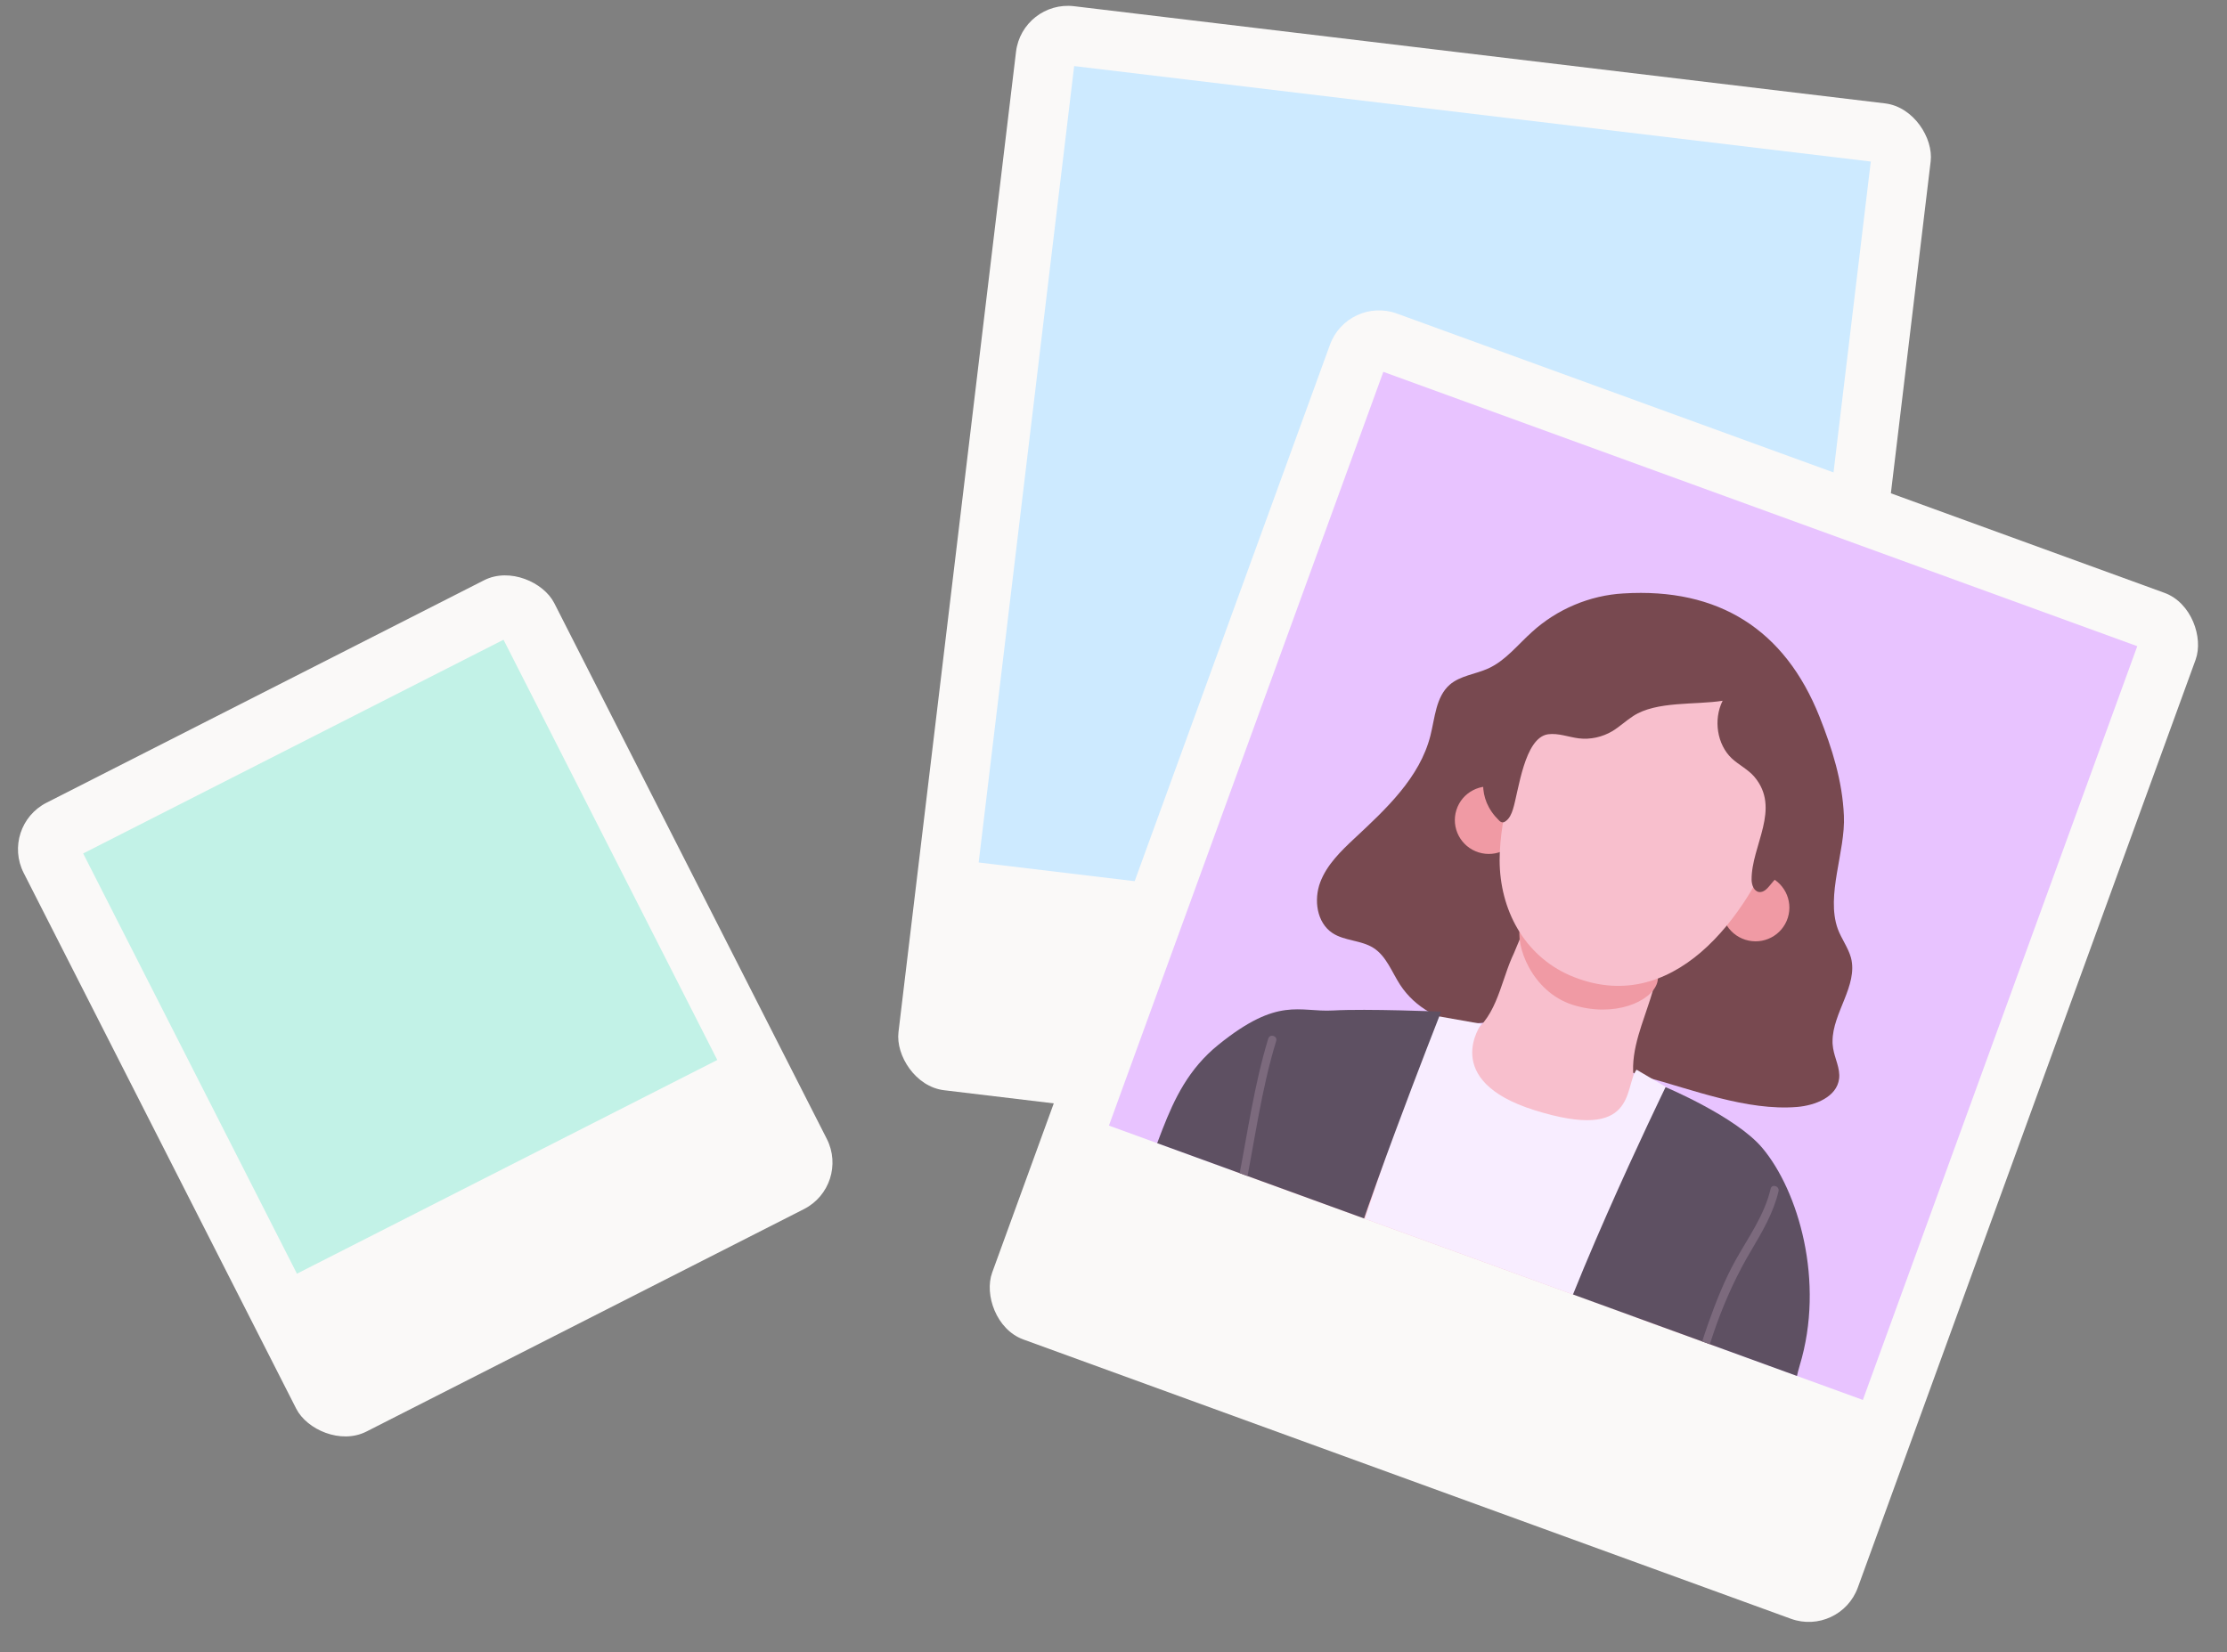 <svg width="128" height="95" viewBox="0 0 128 95" fill="none" xmlns="http://www.w3.org/2000/svg">
<rect x="0" y="0" width="128" height="95" fill="#808080" stroke="none"/>
<rect x="58.754" width="52.947" height="62.768" rx="3" transform="rotate(6.835 58.754 0)" fill="#FAF9F8"/>
<rect x="61.739" y="3.799" width="46.115" height="46.115" transform="rotate(6.835 61.739 3.799)" fill="#CDEAFF"/>
<rect y="47.509" width="34.214" height="40.56" rx="3" transform="rotate(-26.956 0 47.509)" fill="#FAF9F8"/>
<rect x="4.78" y="49.066" width="27.105" height="27.105" transform="rotate(-26.956 4.78 49.066)" fill="#C2F2E7"/>
<rect x="77.468" y="17" width="52.947" height="62.768" rx="3" transform="rotate(20 77.468 17)" fill="#FAF9F8"/>
<rect x="79.509" y="21.378" width="46.115" height="46.115" transform="rotate(20 79.509 21.378)" fill="#E8C3FF"/>
<g opacity="0.7" clip-path="url(#clip0_901_75)">
<path d="M105.328 59.864C105.323 60.001 105.344 60.133 105.362 60.276C105.455 60.858 105.779 61.425 105.705 62.017C105.575 63.069 104.33 63.555 103.286 63.641C100.399 63.875 97.249 62.632 94.585 61.919C92.073 61.242 89.706 59.028 87.148 58.737C86.226 58.635 85.298 58.871 84.369 58.829C82.819 58.768 81.327 57.922 80.479 56.626C79.997 55.884 79.682 54.968 78.939 54.496C78.227 54.046 77.281 54.1 76.584 53.642C75.68 53.043 75.502 51.732 75.883 50.721C76.264 49.711 77.076 48.925 77.86 48.192C79.672 46.502 81.608 44.701 82.215 42.293C82.478 41.258 82.526 40.068 83.325 39.365C83.93 38.84 84.808 38.764 85.541 38.43C86.537 37.978 87.242 37.057 88.063 36.323C89.488 35.027 91.372 34.226 93.303 34.118C98.797 33.776 102.589 36.212 104.575 41.194C105.31 43.046 105.895 44.9 105.981 46.898C106.076 48.95 104.933 51.465 105.629 53.404C105.839 53.973 106.222 54.47 106.388 55.062C106.801 56.661 105.327 58.231 105.328 59.864Z" fill="#491606"/>
<path d="M70.996 66.461C70.765 67.745 70.598 68.826 70.537 69.177C70.472 69.539 70.408 69.901 70.355 70.266C70.17 71.404 70.022 72.541 69.908 73.689C69.874 74.036 69.839 74.382 69.804 74.729C69.795 74.874 69.772 75.027 69.763 75.172C69.707 75.783 69.677 76.39 69.632 77.005C69.624 77.225 69.631 77.399 69.622 77.507C69.545 79.678 69.472 81.837 69.395 84.008C69.394 84.168 69.379 84.335 69.378 84.495C69.326 85.798 69.245 87.117 68.876 88.369C68.415 89.913 67.561 91.21 66.606 92.475C66.279 93.162 65.895 93.83 65.47 94.473C65.139 94.973 64.79 95.455 64.47 95.921C67.812 99.414 82.23 103.965 87.182 102.7C87.179 102.317 87.183 101.949 87.199 101.584C87.373 98.79 87.863 95.899 89.475 93.608C89.621 93.222 89.778 92.84 89.969 92.469C91.923 88.583 95.378 85.861 96.886 81.737L96.954 81.758C97.545 80.194 98.114 78.585 98.731 76.979C98.88 76.582 99.03 76.185 99.179 75.788C99.614 74.643 100.012 73.498 100.345 72.321C100.784 70.77 100.453 69.778 99.736 68.948C99.61 68.798 99.47 68.655 99.318 68.508C98.9 68.106 98.409 67.741 97.89 67.344C97.622 67.136 97.342 66.924 97.058 66.687C96.887 66.56 96.743 66.428 96.591 66.281C95.435 65.239 94.353 63.999 93.986 62.49C93.595 60.863 94.221 59.346 94.727 57.816C94.901 57.304 95.063 56.788 95.166 56.265C95.492 54.679 95.008 52.837 94.057 51.453C93.847 51.14 93.603 50.854 93.348 50.601C92.847 50.11 92.246 49.699 91.571 49.524C90.885 49.345 90.133 49.416 89.539 49.809C89.207 50.037 88.951 50.339 88.745 50.681C88.509 51.075 88.331 51.524 88.159 51.951C87.956 52.479 87.753 53.007 87.542 53.52C87.37 53.947 87.195 54.385 87.012 54.808C86.973 54.895 86.93 54.992 86.89 55.078C86.213 56.64 85.952 58.728 84.281 59.595C81.26 61.172 78.651 60.302 75.666 60.349C75.305 60.358 74.939 60.379 74.57 60.41C73.587 60.508 72.907 60.898 72.421 61.46C71.38 62.723 71.287 64.79 70.996 66.461Z" fill="#FFBEB8"/>
<path d="M100.318 54.028C99.292 53.705 98.721 52.614 99.043 51.592C99.365 50.57 100.457 50.003 101.483 50.326C102.509 50.649 103.08 51.739 102.758 52.761C102.437 53.784 101.344 54.351 100.318 54.028Z" fill="#F4897D"/>
<path d="M84.984 49.004C83.958 48.681 83.387 47.59 83.709 46.568C84.031 45.546 85.124 44.979 86.149 45.302C87.175 45.625 87.746 46.715 87.424 47.738C87.103 48.76 86.01 49.327 84.984 49.004Z" fill="#F4897D"/>
<path d="M95.244 56.516C94.908 57.584 92.782 58.521 90.405 57.773C88.028 57.025 87.056 54.295 87.392 53.227C87.728 52.158 89.246 53.156 91.623 53.904C94 54.652 95.581 55.447 95.244 56.516Z" fill="#F4897D"/>
<path d="M97.761 54.747C98.8 53.854 99.712 52.72 100.475 51.501C102.673 48.005 102.55 44.306 99.997 40.986C99.381 40.176 98.705 39.397 97.868 38.807C94.814 36.638 91.168 37.717 88.986 40.438C87.798 41.926 87.192 43.572 86.895 45.315C86.444 46.468 86.194 48.226 86.193 49.471C86.205 52.28 87.585 54.915 90.225 56.073C93.159 57.337 95.722 56.495 97.761 54.747Z" fill="#FFBEB8"/>
<path d="M103.65 48.504C103.466 49.003 103.061 49.474 102.639 49.913C102.315 50.256 101.966 50.592 101.715 50.917C101.562 51.106 101.363 51.308 101.113 51.285C100.803 51.243 100.677 50.869 100.675 50.576C100.66 48.607 102.393 46.492 100.826 44.648C100.459 44.226 99.942 43.979 99.535 43.6C98.691 42.806 98.468 41.37 99.011 40.287C97.46 40.538 95.215 40.291 93.873 41.164C93.467 41.426 93.102 41.771 92.683 42.029C92.101 42.376 91.403 42.532 90.741 42.449C90.156 42.376 89.57 42.136 88.978 42.214C87.607 42.41 87.287 45.484 86.96 46.523C86.876 46.79 86.764 47.061 86.524 47.222C86.471 47.261 86.41 47.284 86.345 47.277C86.267 47.267 86.201 47.218 86.152 47.161C86.069 47.079 85.999 47.001 85.929 46.923C84.799 45.579 85.291 44.146 85.798 42.62C86.329 41.018 86.714 39.453 87.737 38.048C88.562 36.929 89.757 36.135 91.106 35.626C93.477 34.743 96.358 34.73 98.626 35.374C99.47 35.612 100.243 36.245 100.966 36.821C101.205 37.008 101.443 37.194 101.673 37.364C103.354 38.548 104.645 41.309 104.579 43.28C104.562 43.762 104.471 44.221 104.377 44.693C104.157 45.905 104.078 47.315 103.65 48.504Z" fill="#491606"/>
<path d="M88.18 63.821C82.745 62.11 85.147 58.865 85.147 58.865L82.378 58.376C82.378 58.376 73.476 84.784 72.638 87.444C71.801 90.105 66.502 97.809 66.502 97.809C66.502 97.809 70.058 99.928 74.334 101.274C78.609 102.62 87.295 105.354 87.295 105.354C87.295 105.354 95.181 69.822 95.966 68.519C96.75 67.216 98.642 64.191 98.642 64.191L94.062 61.497C93.323 62.517 94.138 65.696 88.18 63.821Z" fill="white"/>
<path d="M82.83 58.161C82.83 58.161 77.725 71.125 76.921 74.871C76.094 78.61 74.764 88.313 72.972 92.023C71.915 94.189 71.458 96.595 70.651 98.84C70.176 100.19 69.516 101.732 67.914 101.977C65.808 102.314 63.517 101.493 61.525 100.916C60.078 100.511 57.592 99.753 57.725 97.821C57.865 95.79 60.235 92.787 59.758 92.712C59.282 92.637 54.764 90.316 54.198 88.463C53.537 86.355 55.834 84.454 56.5 83.214C58.914 78.8 61.165 74.11 64.295 70.122C66.804 66.913 66.585 62.846 70.036 60.059C73.488 57.271 74.662 58.203 76.62 58.094C78.579 57.986 82.83 58.161 82.83 58.161Z" fill="#231F20"/>
<path d="M95.731 62.501C95.731 62.501 89.209 75.918 88.223 80.956C87.214 85.987 81.204 99.841 80.028 102.545C78.829 105.242 78.899 106.688 81.355 107.461C83.811 108.234 86.468 109.321 88.396 110.103C90.324 110.884 91.105 108.881 91.694 107.566C92.282 106.252 93.719 103.355 95.885 103.937C98.021 104.535 99.504 103.002 100.067 100.18C100.63 97.358 102.486 81.697 103.435 78.522C104.914 73.663 103.35 68.447 101.295 66.001C99.787 64.201 95.731 62.501 95.731 62.501Z" fill="#231F20"/>
<path d="M61.627 90.426C63.151 88.682 63.635 86.035 64.708 83.973C66.103 81.288 67.528 78.588 68.726 75.815C69.806 73.256 70.652 70.648 71.164 67.91C71.706 65.157 72.074 62.398 72.896 59.708C72.989 59.412 73.444 59.556 73.351 59.851C72.486 62.678 72.12 65.587 71.535 68.477C70.958 71.344 70.016 74.097 68.825 76.771C67.655 79.377 66.34 81.887 65.017 84.42C63.951 86.459 63.503 88.993 61.972 90.76C61.743 91.013 61.428 90.663 61.627 90.426Z" fill="#4E4446"/>
<path d="M98.174 76.112C98.62 74.853 99.112 73.608 99.749 72.459C100.495 71.12 101.417 69.86 101.768 68.346C101.839 68.043 102.293 68.186 102.223 68.489C101.935 69.723 101.297 70.797 100.652 71.894C99.86 73.219 99.22 74.617 98.686 76.073C97.649 78.971 96.969 82.006 96.227 84.997C95.437 88.222 94.738 91.476 94.205 94.757C93.788 97.35 93.139 99.97 93.357 102.613C93.384 102.922 92.917 102.899 92.889 102.591C92.671 99.948 93.321 97.328 93.737 94.735C94.257 91.575 94.92 88.434 95.682 85.3C96.429 82.211 97.138 79.085 98.174 76.112Z" fill="#4E4446"/>
</g>
<defs>
<clipPath id="clip0_901_75">
<rect width="46.115" height="46.115" fill="white" transform="translate(79.509 21.378) rotate(20)"/>
</clipPath>
</defs>
</svg>
